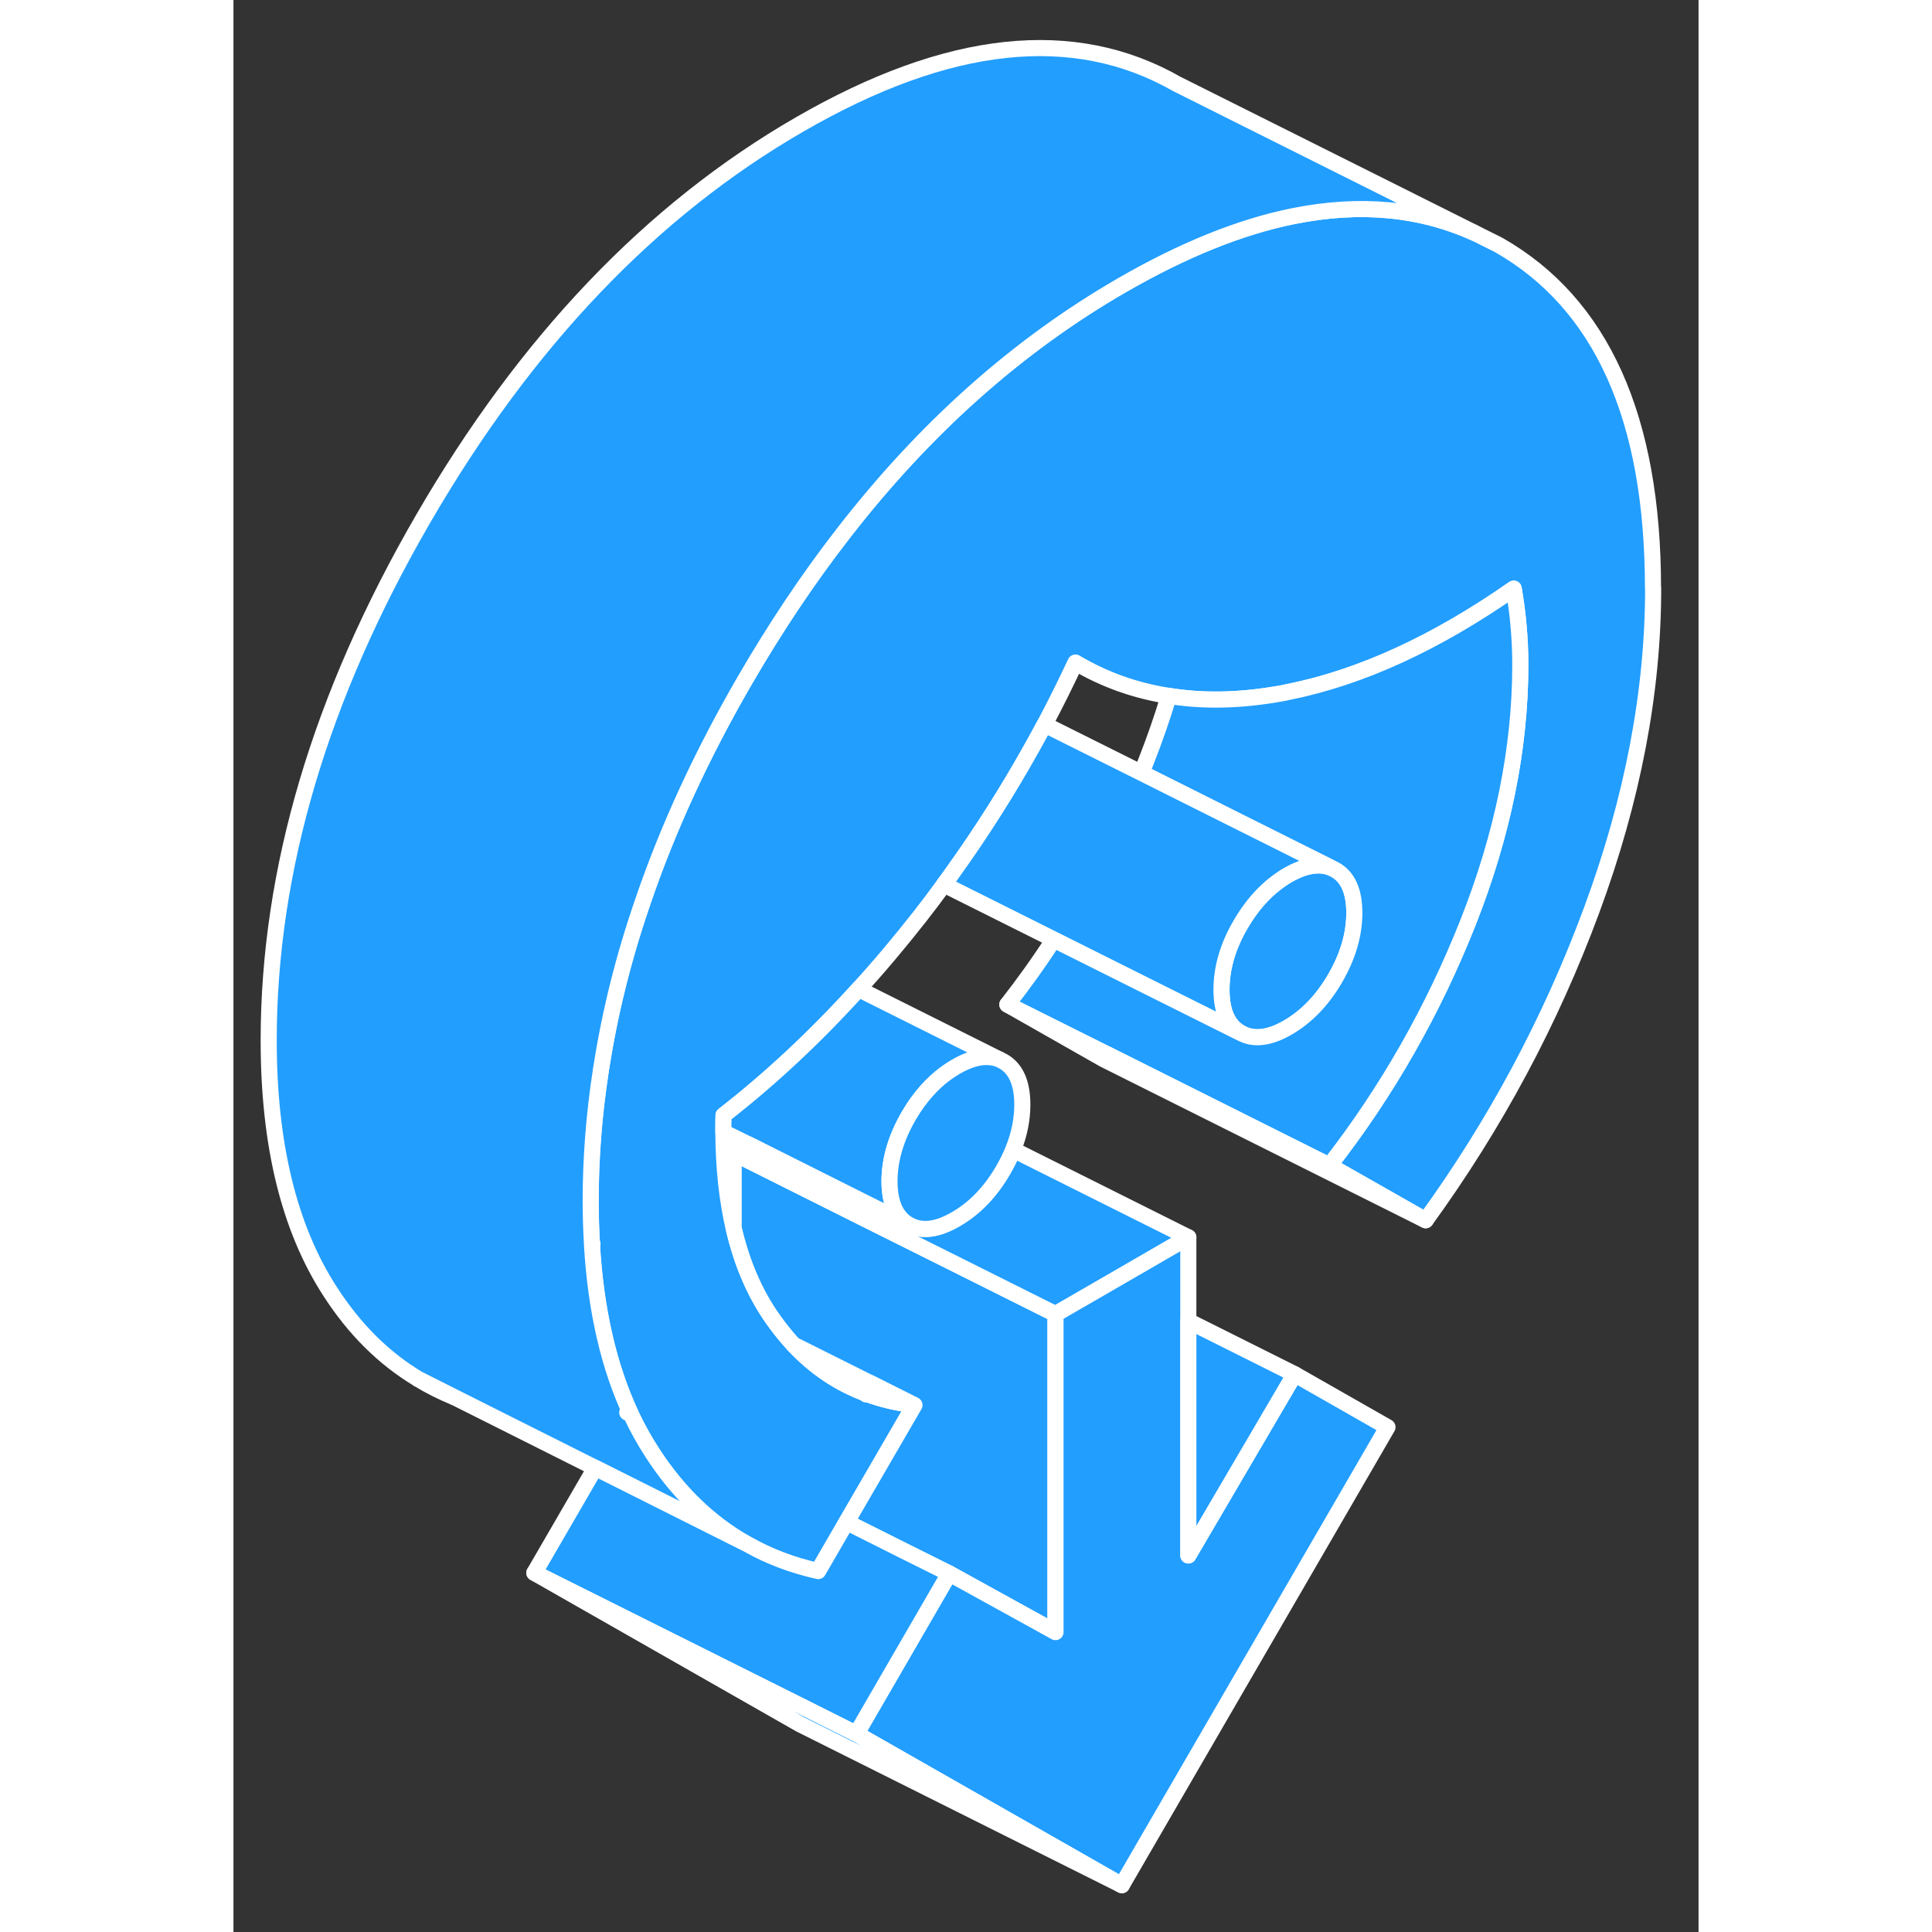 <svg width="48" height="48" viewBox="0 0 91 120" fill="#229EFF" xmlns="http://www.w3.org/2000/svg" stroke-width="1px" stroke-linecap="round" stroke-linejoin="round"><rect x="0" y="0" width="91" height="120" fill="#333333" stroke="none"/><path d="M68.43 54.022L68.18 53.902C67.439 53.602 66.54 53.752 65.49 54.352C64.329 55.032 63.349 56.052 62.559 57.412C61.76 58.772 61.37 60.132 61.37 61.472C61.37 62.812 61.76 63.702 62.559 64.152C63.349 64.602 64.329 64.492 65.49 63.822C66.659 63.142 67.639 62.122 68.43 60.762C69.219 59.402 69.62 58.052 69.62 56.702C69.62 55.352 69.219 54.472 68.43 54.022ZM22.27 77.272V77.322L22.299 77.272H22.27ZM39.309 86.562V86.612L39.33 86.572C39.33 86.572 39.33 86.572 39.309 86.562ZM68.43 54.022L68.18 53.902C67.439 53.602 66.54 53.752 65.49 54.352C64.329 55.032 63.349 56.052 62.559 57.412C61.76 58.772 61.37 60.132 61.37 61.472C61.37 62.812 61.76 63.702 62.559 64.152C63.349 64.602 64.329 64.492 65.49 63.822C66.659 63.142 67.639 62.122 68.43 60.762C69.219 59.402 69.62 58.052 69.62 56.702C69.62 55.352 69.219 54.472 68.43 54.022ZM68.43 54.022L68.18 53.902C67.439 53.602 66.54 53.752 65.49 54.352C64.329 55.032 63.349 56.052 62.559 57.412C61.76 58.772 61.37 60.132 61.37 61.472C61.37 62.812 61.76 63.702 62.559 64.152C63.349 64.602 64.329 64.492 65.49 63.822C66.659 63.142 67.639 62.122 68.43 60.762C69.219 59.402 69.62 58.052 69.62 56.702C69.62 55.352 69.219 54.472 68.43 54.022ZM68.43 54.022L68.18 53.902C67.439 53.602 66.54 53.752 65.49 54.352C64.329 55.032 63.349 56.052 62.559 57.412C61.76 58.772 61.37 60.132 61.37 61.472C61.37 62.812 61.76 63.702 62.559 64.152C63.349 64.602 64.329 64.492 65.49 63.822C66.659 63.142 67.639 62.122 68.43 60.762C69.219 59.402 69.62 58.052 69.62 56.702C69.62 55.352 69.219 54.472 68.43 54.022ZM68.43 54.022L68.18 53.902C67.439 53.602 66.54 53.752 65.49 54.352C64.329 55.032 63.349 56.052 62.559 57.412C61.76 58.772 61.37 60.132 61.37 61.472C61.37 62.812 61.76 63.702 62.559 64.152C63.349 64.602 64.329 64.492 65.49 63.822C66.659 63.142 67.639 62.122 68.43 60.762C69.219 59.402 69.62 58.052 69.62 56.702C69.62 55.352 69.219 54.472 68.43 54.022ZM68.43 54.022L68.18 53.902C67.439 53.602 66.54 53.752 65.49 54.352C64.329 55.032 63.349 56.052 62.559 57.412C61.76 58.772 61.37 60.132 61.37 61.472C61.37 62.812 61.76 63.702 62.559 64.152C63.349 64.602 64.329 64.492 65.49 63.822C66.659 63.142 67.639 62.122 68.43 60.762C69.219 59.402 69.62 58.052 69.62 56.702C69.62 55.352 69.219 54.472 68.43 54.022ZM68.43 54.022L68.18 53.902C67.439 53.602 66.54 53.752 65.49 54.352C64.329 55.032 63.349 56.052 62.559 57.412C61.76 58.772 61.37 60.132 61.37 61.472C61.37 62.812 61.76 63.702 62.559 64.152C63.349 64.602 64.329 64.492 65.49 63.822C66.659 63.142 67.639 62.122 68.43 60.762C69.219 59.402 69.62 58.052 69.62 56.702C69.62 55.352 69.219 54.472 68.43 54.022ZM68.43 54.022L68.18 53.902C67.439 53.602 66.54 53.752 65.49 54.352C64.329 55.032 63.349 56.052 62.559 57.412C61.76 58.772 61.37 60.132 61.37 61.472C61.37 62.812 61.76 63.702 62.559 64.152C63.349 64.602 64.329 64.492 65.49 63.822C66.659 63.142 67.639 62.122 68.43 60.762C69.219 59.402 69.62 58.052 69.62 56.702C69.62 55.352 69.219 54.472 68.43 54.022ZM68.43 54.022L68.18 53.902C67.439 53.602 66.54 53.752 65.49 54.352C64.329 55.032 63.349 56.052 62.559 57.412C61.76 58.772 61.37 60.132 61.37 61.472C61.37 62.812 61.76 63.702 62.559 64.152C63.349 64.602 64.329 64.492 65.49 63.822C66.659 63.142 67.639 62.122 68.43 60.762C69.219 59.402 69.62 58.052 69.62 56.702C69.62 55.352 69.219 54.472 68.43 54.022ZM68.43 54.022L68.18 53.902C67.439 53.602 66.54 53.752 65.49 54.352C64.329 55.032 63.349 56.052 62.559 57.412C61.76 58.772 61.37 60.132 61.37 61.472C61.37 62.812 61.76 63.702 62.559 64.152C63.349 64.602 64.329 64.492 65.49 63.822C66.659 63.142 67.639 62.122 68.43 60.762C69.219 59.402 69.62 58.052 69.62 56.702C69.62 55.352 69.219 54.472 68.43 54.022ZM68.43 54.022L68.18 53.902C67.439 53.602 66.54 53.752 65.49 54.352C64.329 55.032 63.349 56.052 62.559 57.412C61.76 58.772 61.37 60.132 61.37 61.472C61.37 62.812 61.76 63.702 62.559 64.152C63.349 64.602 64.329 64.492 65.49 63.822C66.659 63.142 67.639 62.122 68.43 60.762C69.219 59.402 69.62 58.052 69.62 56.702C69.62 55.352 69.219 54.472 68.43 54.022ZM68.43 54.022L68.18 53.902C67.439 53.602 66.54 53.752 65.49 54.352C64.329 55.032 63.349 56.052 62.559 57.412C61.76 58.772 61.37 60.132 61.37 61.472C61.37 62.812 61.76 63.702 62.559 64.152C63.349 64.602 64.329 64.492 65.49 63.822C66.659 63.142 67.639 62.122 68.43 60.762C69.219 59.402 69.62 58.052 69.62 56.702C69.62 55.352 69.219 54.472 68.43 54.022ZM68.43 54.022L68.18 53.902C67.439 53.602 66.54 53.752 65.49 54.352C64.329 55.032 63.349 56.052 62.559 57.412C61.76 58.772 61.37 60.132 61.37 61.472C61.37 62.812 61.76 63.702 62.559 64.152C63.349 64.602 64.329 64.492 65.49 63.822C66.659 63.142 67.639 62.122 68.43 60.762C69.219 59.402 69.62 58.052 69.62 56.702C69.62 55.352 69.219 54.472 68.43 54.022ZM68.43 54.022L68.18 53.902C67.439 53.602 66.54 53.752 65.49 54.352C64.329 55.032 63.349 56.052 62.559 57.412C61.76 58.772 61.37 60.132 61.37 61.472C61.37 62.812 61.76 63.702 62.559 64.152C63.349 64.602 64.329 64.492 65.49 63.822C66.659 63.142 67.639 62.122 68.43 60.762C69.219 59.402 69.62 58.052 69.62 56.702C69.62 55.352 69.219 54.472 68.43 54.022Z" stroke="white" stroke-linejoin="round"/><path d="M88.18 36.532C88.18 42.992 86.9 49.662 84.36 56.532C81.82 63.402 78.38 69.822 74.05 75.792L68.07 72.392C71.65 67.802 74.51 62.772 76.68 57.302C78.84 51.832 79.93 46.492 79.93 41.292C79.93 40.422 79.89 39.612 79.82 38.862C79.76 38.112 79.65 37.352 79.52 36.562C74.71 39.922 70.06 42.062 65.56 42.972C65.3 43.032 65.03 43.082 64.77 43.122C62.4 43.522 60.18 43.562 58.1 43.222C56.02 42.902 54.09 42.212 52.3 41.152C51.69 42.452 51.05 43.742 50.38 45.002C50.13 45.472 49.87 45.952 49.61 46.412C48.11 49.102 46.46 51.702 44.66 54.212C44.49 54.462 44.31 54.702 44.13 54.942C43.65 55.602 43.16 56.252 42.66 56.892C41.41 58.482 40.14 60.002 38.83 61.432C36.15 64.392 33.36 67.002 30.44 69.272C30.43 69.622 30.43 69.972 30.43 70.312C30.44 72.492 30.65 74.472 31.06 76.262C31.57 78.472 32.39 80.372 33.53 81.972C33.93 82.532 34.34 83.042 34.78 83.512C36.08 84.912 37.59 85.932 39.3 86.562V86.612L39.32 86.572C40.25 86.922 41.24 87.152 42.29 87.272L38.07 94.542L36.31 97.582C34.74 97.232 33.27 96.682 31.93 95.922L31.81 95.862C29.53 94.562 27.59 92.682 26 90.222C25.52 89.482 25.08 88.692 24.69 87.862C23.31 84.902 22.5 81.392 22.26 77.322L22.29 77.272H22.26C22.21 76.412 22.18 75.532 22.18 74.622C22.18 71.932 22.39 69.222 22.81 66.502C22.81 66.442 22.81 66.382 22.84 66.322C23.37 62.892 24.23 59.442 25.43 55.972C26.98 51.432 29.09 46.852 31.77 42.232C33.67 38.962 35.68 35.952 37.83 33.182C42.91 26.612 48.69 21.462 55.17 17.722C58.96 15.532 62.51 14.092 65.83 13.422H65.84C69.96 12.592 73.71 12.942 77.09 14.472L77.2 14.522L78.58 15.212C84.97 18.852 88.17 25.962 88.17 36.532H88.18Z" stroke="white" stroke-linejoin="round"/><path d="M11.459 85.642C12.169 86.082 12.929 86.463 13.719 86.782L11.459 85.642ZM22.269 77.272V77.323L22.299 77.272H22.269Z" stroke="white" stroke-linejoin="round"/><path d="M42.299 87.272C41.249 87.153 40.259 86.922 39.329 86.573C39.329 86.573 39.322 86.569 39.309 86.562C37.599 85.933 36.089 84.912 34.789 83.522L39.309 85.782L39.689 85.963L42.299 87.272Z" stroke="white" stroke-linejoin="round"/><path d="M51.059 81.622V101.372L44.459 97.732L41.469 96.242L38.079 94.542L42.299 87.272L39.689 85.962L39.309 85.782L34.789 83.522C34.349 83.042 33.939 82.532 33.539 81.972C32.399 80.372 31.579 78.472 31.069 76.262V71.622L39.319 75.752L44.249 78.212L50.209 81.192L51.069 81.622H51.059Z" stroke="white" stroke-linejoin="round"/><path d="M77.1 14.472C73.719 12.942 69.969 12.592 65.85 13.422H65.839C62.519 14.092 58.969 15.532 55.179 17.722C48.699 21.462 42.919 26.612 37.839 33.182C35.689 35.952 33.679 38.962 31.779 42.232C29.099 46.852 26.989 51.432 25.439 55.972C24.239 59.442 23.38 62.892 22.849 66.322C22.829 66.382 22.82 66.442 22.82 66.502C22.399 69.222 22.189 71.932 22.189 74.622C22.189 75.532 22.22 76.412 22.27 77.272V77.322C22.509 81.392 23.319 84.902 24.699 87.852L24.459 87.732L24.699 87.862C25.089 88.692 25.529 89.482 26.009 90.222C27.599 92.682 29.54 94.562 31.82 95.862L22.47 91.172L13.72 86.782L11.46 85.642C9.329 84.362 7.509 82.552 6.009 80.222C3.459 76.292 2.189 71.092 2.189 64.622C2.189 54.052 5.389 43.262 11.779 32.232C18.169 21.202 25.969 13.032 35.179 7.722C44.389 2.402 52.199 1.562 58.589 5.212L77.1 14.472Z" stroke="white" stroke-linejoin="round"/><path d="M79.929 41.292C79.929 46.492 78.839 51.833 76.679 57.303C74.509 62.773 71.649 67.802 68.069 72.392L54.269 65.483L54.219 65.463L48.069 62.392C49.089 61.083 50.059 59.733 50.949 58.352L57.029 61.392L62.559 64.153C63.349 64.603 64.329 64.493 65.489 63.822C66.659 63.142 67.639 62.123 68.429 60.763C69.219 59.403 69.619 58.053 69.619 56.703C69.619 55.352 69.219 54.472 68.429 54.023L68.179 53.903L62.519 51.072L56.389 48.002C56.489 47.773 56.589 47.542 56.679 47.303C57.219 45.932 57.689 44.572 58.099 43.222C60.179 43.562 62.399 43.523 64.769 43.123C65.029 43.083 65.299 43.032 65.559 42.972C70.059 42.062 74.709 39.922 79.519 36.562C79.649 37.352 79.759 38.112 79.819 38.862C79.889 39.612 79.929 40.422 79.929 41.292Z" stroke="white" stroke-linejoin="round"/><path d="M74.049 75.793L54.049 65.793L48.069 62.393L54.219 65.463L54.269 65.483L68.069 72.393L74.049 75.793Z" stroke="white" stroke-linejoin="round"/><path d="M68.18 53.902C67.44 53.602 66.54 53.752 65.49 54.352C64.33 55.032 63.35 56.052 62.56 57.412C61.76 58.772 61.37 60.132 61.37 61.472C61.37 62.812 61.76 63.702 62.56 64.152L57.03 61.392L50.95 58.352L44.13 54.942C44.31 54.702 44.49 54.462 44.66 54.212C46.46 51.702 48.11 49.102 49.61 46.412C49.87 45.952 50.13 45.472 50.38 45.002L56.39 48.002L62.52 51.072L68.18 53.902Z" stroke="white" stroke-linejoin="round"/><path d="M47.57 65.803C46.82 65.503 45.92 65.653 44.87 66.263C43.97 66.783 43.18 67.513 42.5 68.453C42.3 68.723 42.12 69.013 41.94 69.313C41.15 70.683 40.75 72.033 40.75 73.373C40.75 74.713 41.15 75.613 41.94 76.063L39.31 74.753L31.99 71.083L30.43 70.313C30.43 69.973 30.43 69.623 30.44 69.273C33.36 67.003 36.15 64.393 38.83 61.433L47.57 65.803Z" stroke="white" stroke-linejoin="round"/><path d="M59.31 76.852L54.49 79.642L51.06 81.622L50.2 81.192L44.24 78.212L39.31 75.752L31.06 71.622L31.99 71.082L39.31 74.752L41.94 76.062C42.73 76.512 43.71 76.402 44.87 75.722C46.04 75.052 47.02 74.032 47.81 72.672C48.05 72.252 48.26 71.832 48.43 71.412L59.31 76.852Z" stroke="white" stroke-linejoin="round"/><path d="M48.999 68.612C48.999 69.542 48.809 70.472 48.429 71.412C48.259 71.832 48.049 72.252 47.809 72.672C47.019 74.032 46.039 75.052 44.869 75.722C43.709 76.402 42.729 76.512 41.939 76.062C41.149 75.612 40.749 74.712 40.749 73.372C40.749 72.032 41.149 70.682 41.939 69.312C42.119 69.012 42.299 68.722 42.499 68.452C43.179 67.512 43.969 66.782 44.869 66.262C45.919 65.652 46.819 65.502 47.569 65.802L47.809 65.922C48.599 66.372 48.999 67.272 48.999 68.612Z" stroke="white" stroke-linejoin="round"/><path d="M71.679 88.642L55.179 117.093L38.69 107.693L44.459 97.733L51.059 101.373V81.623L54.489 79.642L59.309 76.853V96.612L65.909 85.353L71.679 88.642Z" stroke="white" stroke-linejoin="round"/><path d="M65.91 85.353L59.31 96.613V82.053L65.91 85.353Z" stroke="white" stroke-linejoin="round"/><path d="M44.459 97.732L38.69 107.692L35.699 106.192L18.689 97.692L22.47 91.172L31.82 95.862L31.939 95.922C33.279 96.682 34.749 97.232 36.319 97.582L38.08 94.542L41.469 96.242L44.459 97.732Z" stroke="white" stroke-linejoin="round"/><path d="M55.179 117.092L35.179 107.092L18.689 97.692L35.699 106.192L38.69 107.692L55.179 117.092Z" stroke="white" stroke-linejoin="round"/></svg>